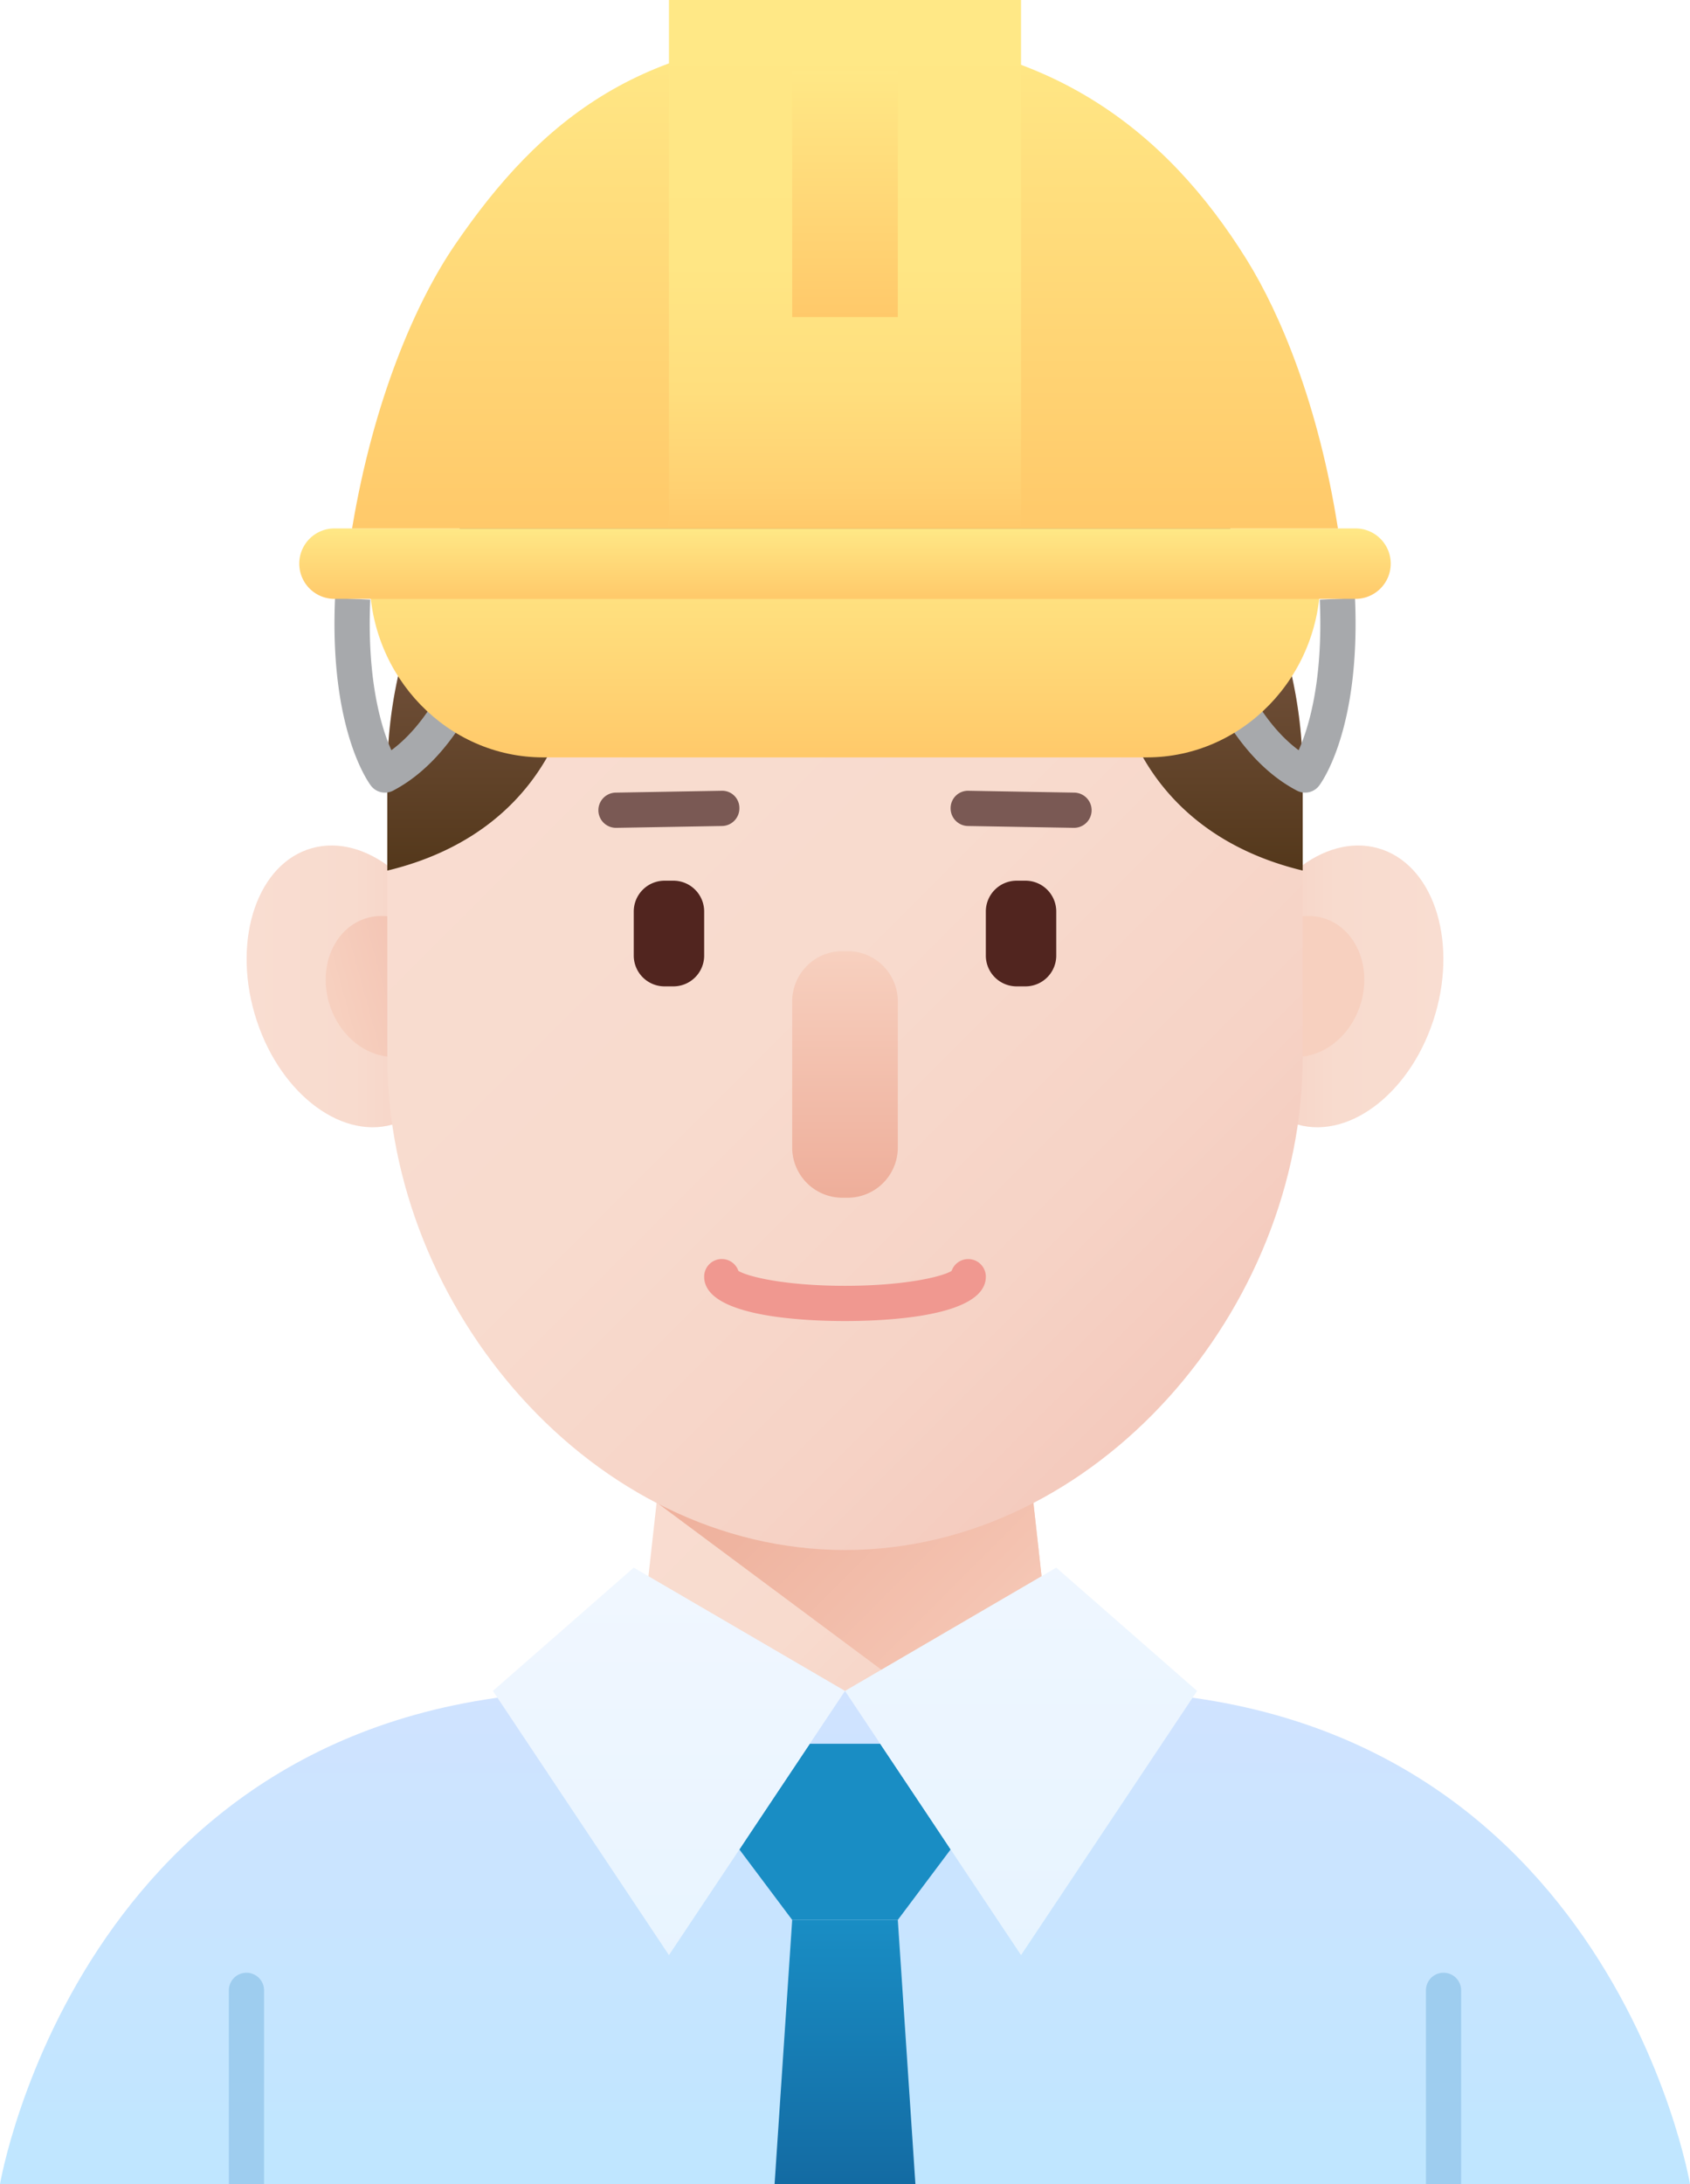 <svg xmlns="http://www.w3.org/2000/svg" xmlns:xlink="http://www.w3.org/1999/xlink" viewBox="0 0 384 496"><defs><style>.cls-9{fill:#51251f}.cls-11{fill:#7a5954}.cls-17{fill:#a7a9ac}.cls-24{fill:#9ecdef}</style><linearGradient id="linear-gradient" x1="-157" y1="478.03" x2="-145" y2="478.03" gradientTransform="matrix(4 0 0 -4 684 2136.12)" gradientUnits="userSpaceOnUse"><stop offset="0" stop-color="#f9ddd1"/><stop offset=".51" stop-color="#f8dbce"/><stop offset=".82" stop-color="#f6d3c6"/><stop offset="1" stop-color="#f4cabd"/></linearGradient><linearGradient id="linear-gradient-2" x1="-89" y1="478.03" x2="-101" y2="478.03" xlink:href="#linear-gradient"/><linearGradient id="linear-gradient-3" x1="-223.13" y1="7.08" x2="-216.25" y2="7.08" gradientTransform="scale(4 -4) rotate(15.4 134.106 870.629)" gradientUnits="userSpaceOnUse"><stop offset="0" stop-color="#f7d0bf"/><stop offset="1" stop-color="#f1beae"/></linearGradient><linearGradient id="linear-gradient-4" x1="-3589.04" y1="935.91" x2="-3582.17" y2="935.91" gradientTransform="scale(-4) rotate(15.4 1830.877 13456.99)" xlink:href="#linear-gradient-3"/><linearGradient id="linear-gradient-5" x1="-133" y1="455.03" x2="-113" y2="435.03" xlink:href="#linear-gradient"/><linearGradient id="linear-gradient-6" x1="-129.91" y1="458.45" x2="-110.19" y2="438.73" gradientTransform="matrix(4 0 0 -4 684 2136.12)" gradientUnits="userSpaceOnUse"><stop offset="0" stop-color="#eeae9a"/><stop offset=".32" stop-color="#efb4a0"/><stop offset=".74" stop-color="#f4c3b1"/><stop offset="1" stop-color="#f7d0bf"/></linearGradient><linearGradient id="linear-gradient-7" x1="-123" y1="438.03" x2="-123" y2="410.03" gradientTransform="matrix(4 0 0 -4 684 2136.12)" gradientUnits="userSpaceOnUse"><stop offset="0" stop-color="#d0e3ff"/><stop offset="1" stop-color="#bfe6ff"/></linearGradient><linearGradient id="linear-gradient-8" x1="-145.63" y1="504.13" x2="-100.37" y2="458.88" xlink:href="#linear-gradient"/><linearGradient id="linear-gradient-9" x1="-123" y1="480.03" x2="-123" y2="466.03" gradientTransform="matrix(4 0 0 -4 684 2136.12)" gradientUnits="userSpaceOnUse"><stop offset="0" stop-color="#f7d0bf"/><stop offset="1" stop-color="#eeae9a"/></linearGradient><linearGradient id="linear-gradient-10" x1="-123" y1="514.92" x2="-123" y2="484.35" gradientTransform="matrix(4 0 0 -4 684 2136.12)" gradientUnits="userSpaceOnUse"><stop offset="0" stop-color="#9d766a"/><stop offset="1" stop-color="#53371a"/></linearGradient><linearGradient id="linear-gradient-11" x1="-123" y1="424.91" x2="-123" y2="406.69" gradientTransform="matrix(4 0 0 -4 684 2136.12)" gradientUnits="userSpaceOnUse"><stop offset="0" stop-color="#198dc4"/><stop offset="1" stop-color="#12639b"/></linearGradient><linearGradient id="linear-gradient-12" x1="-123" y1="425.62" x2="-123" y2="434.7" gradientTransform="matrix(4 0 0 -4 684 2136.12)" gradientUnits="userSpaceOnUse"><stop offset="0" stop-color="#198dc4"/><stop offset="1" stop-color="#198dc4"/></linearGradient><linearGradient id="linear-gradient-13" x1="-133" y1="446.3" x2="-133" y2="419.82" gradientTransform="matrix(4 0 0 -4 684 2136.12)" gradientUnits="userSpaceOnUse"><stop offset="0" stop-color="#f1f7ff"/><stop offset="1" stop-color="#e7f4ff"/></linearGradient><linearGradient id="linear-gradient-14" x1="-113" y1="451.46" x2="-113" y2="423.1" xlink:href="#linear-gradient-13"/><linearGradient id="linear-gradient-15" x1="-123" y1="503.03" x2="-123" y2="491.03" gradientTransform="matrix(4 0 0 -4 684 2136.12)" gradientUnits="userSpaceOnUse"><stop offset="0" stop-color="#ffe886"/><stop offset="1" stop-color="#ffc96a"/></linearGradient><linearGradient id="linear-gradient-16" x1="-123" y1="504.03" x2="-123" y2="500.03" xlink:href="#linear-gradient-15"/><linearGradient id="linear-gradient-17" x1="-66.57" y1="532.03" x2="-66.57" y2="504.03" gradientTransform="matrix(4.15 0 0 -4 468.39 2136.12)" xlink:href="#linear-gradient-15"/><linearGradient id="linear-gradient-18" x1="-123" y1="534.03" x2="-123" y2="504.03" gradientTransform="matrix(4 0 0 -4 684 2136.12)" gradientUnits="userSpaceOnUse"><stop offset="0" stop-color="#ffe886"/><stop offset=".5" stop-color="#ffe684"/><stop offset=".74" stop-color="#ffde7d"/><stop offset=".92" stop-color="#ffd172"/><stop offset="1" stop-color="#ffc96a"/></linearGradient><linearGradient id="linear-gradient-19" x1="-123" y1="530.03" x2="-123" y2="516.03" xlink:href="#linear-gradient-15"/></defs><g id="Слой_2" data-name="Слой 2"><g id="Layer_3" data-name="Layer 3"><path d="M102.18 217.77c5 17.33-.79 34.17-13 37.61s-26.28-7.82-31.33-25.16.8-34.17 13-37.6 26.29 7.82 31.33 25.15z" fill="url(#linear-gradient)"/><path d="M281.82 217.77c-5.05 17.33.79 34.17 13 37.61s26.28-7.82 31.33-25.16-.8-34.17-13.05-37.6-26.24 7.82-31.28 25.15z" fill="url(#linear-gradient-2)"/><path d="M101.28 220.42c2.44 8.61-1.53 17.19-8.86 19.17s-15.26-3.4-17.7-12 1.53-17.19 8.87-19.17 15.25 3.39 17.69 12z" fill="url(#linear-gradient-3)"/><path d="M282.72 220.42c-2.44 8.61 1.53 17.19 8.86 19.17s15.26-3.4 17.7-12-1.53-17.19-8.87-19.17-15.25 3.39-17.69 12z" fill="url(#linear-gradient-4)"/><path d="M240 388h-96l8-72h80z" fill="url(#linear-gradient-5)"/><path d="M232 316h-80l-2.32 25.56L212.12 388H240z" fill="url(#linear-gradient-6)"/><path d="M248 384H136C18.92 384 0 496 0 496h384s-18.92-112-136-112z" fill="url(#linear-gradient-7)"/><path d="M192 352c-57.2 0-104-54.8-104-112v-64c0-57.2 46.8-104 104-104s104 46.8 104 104v64c0 57.2-46.8 112-104 112z" fill="url(#linear-gradient-8)"/><path class="cls-9" d="M153.05 224h-2.11a7 7 0 0 1-6.94-6.95v-10.11a7 7 0 0 1 7-6.94h2.11a7 7 0 0 1 6.89 7v10.11a7 7 0 0 1-6.95 6.89zM233.05 224h-2.11a7 7 0 0 1-6.94-6.95v-10.11a7 7 0 0 1 7-6.94h2.11a7 7 0 0 1 6.89 7v10.11a7 7 0 0 1-6.95 6.89z"/><path d="M192.63 272h-1.26A11.41 11.41 0 0 1 180 260.63v-33.26A11.41 11.41 0 0 1 191.37 216h1.26A11.41 11.41 0 0 1 204 227.37v33.26A11.41 11.41 0 0 1 192.63 272z" fill="url(#linear-gradient-9)"/><path class="cls-11" d="M140 188a4 4 0 0 1-.07-8l24-.42a3.9 3.9 0 0 1 4.07 3.93 4 4 0 0 1-3.93 4.07l-24 .42zM244 188h-.07l-24-.42a4 4 0 0 1-3.93-4.07 3.94 3.94 0 0 1 4.07-3.93l24 .42a4 4 0 0 1-.07 8z"/><path d="M192 72c-57.2 0-104 46.8-104 104v21.71c20-4.81 32.11-16.29 38.26-29.51a54.44 54.44 0 0 0 4.81-27.73c13.63 9.15 35.73 9.59 60.93 12 25.2-2.37 47.3-2.81 60.93-12a54.4 54.4 0 0 0 4.81 27.72c6.16 13.22 18.3 24.7 38.26 29.51V176c0-57.2-46.8-104-104-104z" fill="url(#linear-gradient-10)"/><path d="M204 436h-24l-4 60h32z" fill="url(#linear-gradient-11)"/><path d="M200 396h-16s-16 23.9-16 24l12 16h24l12-16c-.09-.31-16-24-16-24z" fill="url(#linear-gradient-12)"/><path d="M144 356l48 28-40 60-40-60z" fill="url(#linear-gradient-13)"/><path d="M240 356l-48 28 40 60 40-60z" fill="url(#linear-gradient-14)"/><path class="cls-17" d="M87.47 180a4 4 0 0 1-3.16-1.54c-.39-.5-9.5-12.58-8.18-42.64l8 .36c-.81 18.53 2.61 29.3 4.8 34.19 14.14-10.44 19.1-34.88 19.15-35.14l7.85 1.54c-.25 1.31-6.55 32.25-26.59 42.77a4 4 0 0 1-1.87.46zM296.53 180a4 4 0 0 1-1.86-.46c-20.05-10.51-26.34-41.46-26.59-42.77l7.85-1.55c.05.27 5.05 24.72 19.15 35.15 2.19-4.87 5.61-15.65 4.8-34.19l8-.36c1.32 30.06-7.79 42.14-8.18 42.64a4 4 0 0 1-3.17 1.54z"/><path d="M300 124v7.37c0 22.35-17.74 40.63-39.42 40.63H123.42C101.74 172 84 153.72 84 131.37V124z" fill="url(#linear-gradient-15)"/><path d="M308 136H76a8 8 0 0 1-8-8 8 8 0 0 1 8-8h232a8 8 0 0 1 8 8 8 8 0 0 1-8 8z" fill="url(#linear-gradient-16)"/><path d="M304 120c-4.35-27.82-13-48.64-20.78-61.12C265.05 29.72 237.81 8 192 8s-69.24 19.27-88.58 47.53C94.42 68.67 84.84 90.92 80 120z" fill="url(#linear-gradient-17)"/><path d="M152 0h80v120h-80z" fill="url(#linear-gradient-18)"/><path d="M180 16h24v56h-24z" fill="url(#linear-gradient-19)"/><path d="M192 300c-9.62 0-32-1-32-10.08a4 4 0 0 1 7.78-1.31c2.12 1.31 10.57 3.39 24.22 3.39s22.1-2.08 24.22-3.38a4 4 0 0 1 7.78 1.3C224 299 201.62 300 192 300z" fill="#f09890"/><path class="cls-24" d="M60 496h-8v-44a4 4 0 0 1 8 0zM332 496h-8v-44a4 4 0 0 1 8 0z"/></g></g></svg>